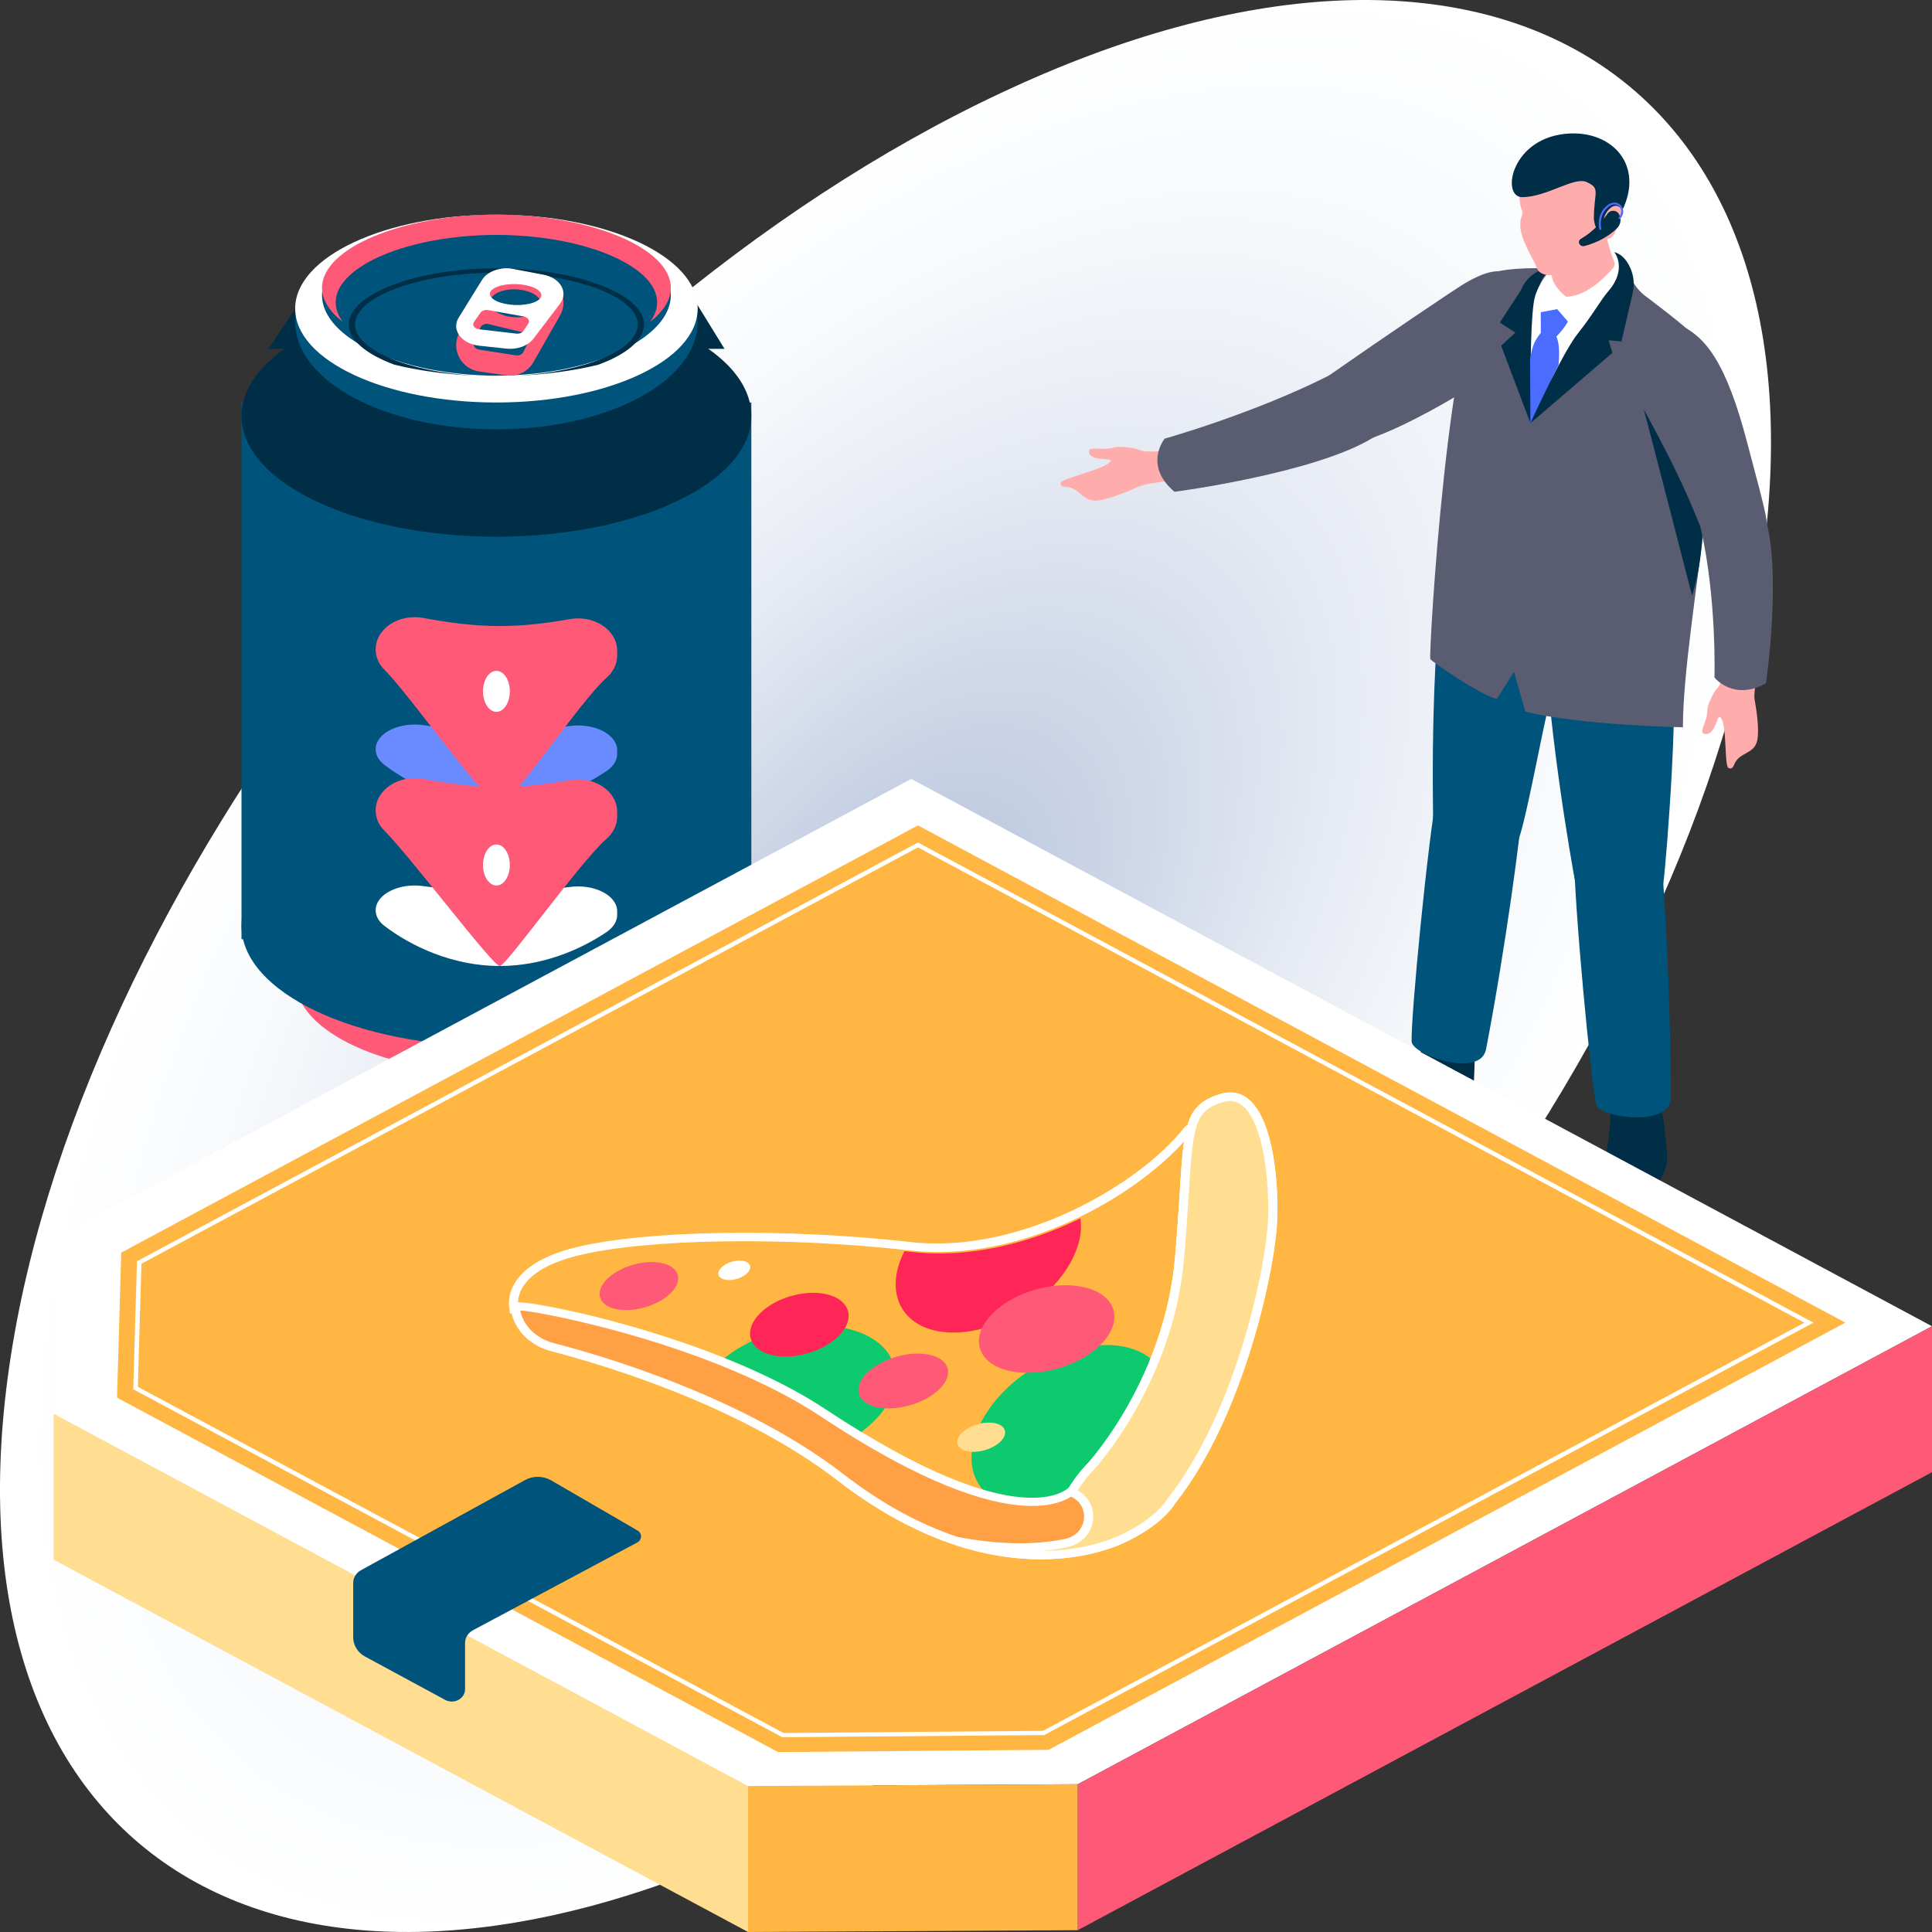 <svg width="72" height="72" viewBox="0 0 72 72" fill="none" xmlns="http://www.w3.org/2000/svg">
<rect x="0" y="0" width="72" height="72" fill="#333333" stroke="none"/>
<path d="M0.287 51.344C-2.096 69.323 10.616 77.029 28.689 68.56C46.76 60.072 63.329 38.635 65.712 20.655C68.097 2.667 55.391 -5.04 37.319 3.457C19.245 11.927 2.668 33.382 0.287 51.344Z" fill="url(#paint0_radial_36_71)"/>
<path d="M18.5 40C22.642 40 26 38.433 26 36.5C26 34.567 22.642 33 18.5 33C14.358 33 11 34.567 11 36.5C11 38.433 14.358 40 18.5 40Z" fill="#FF5978"/>
<path d="M28 34.5C28 36.985 23.747 39 18.5 39C13.253 39 9 36.985 9 34.5C9 32.015 13.253 30 18.5 30C23.747 30 28 32.015 28 34.5Z" fill="#00537A"/>
<path d="M9 15H28V35H9V15Z" fill="#00537A"/>
<path d="M28 15.5C28 17.985 23.747 20 18.5 20C13.253 20 9 17.985 9 15.5C9 13.015 13.253 11 18.5 11C23.747 11 28 13.015 28 15.5Z" fill="#002E47"/>
<path d="M25.768 11L27 13H10L11.352 11H25.768Z" fill="#002E47"/>
<path d="M18.5 16C22.642 16 26 14.209 26 12C26 9.791 22.642 8 18.5 8C14.358 8 11 9.791 11 12C11 14.209 14.358 16 18.5 16Z" fill="#00537A"/>
<path d="M18.5 15C22.642 15 26 13.433 26 11.5C26 9.567 22.642 8 18.5 8C14.358 8 11 9.567 11 11.5C11 13.433 14.358 15 18.5 15Z" fill="white"/>
<path d="M25 10.999C25 12.041 23.779 12.978 21.978 13.518C21.165 13.761 20.234 13.924 19.242 13.977C19.213 13.981 19.183 13.983 19.154 13.983C18.719 14.006 18.283 14.006 17.848 13.983C17.819 13.983 17.789 13.981 17.76 13.977C16.768 13.924 15.837 13.761 15.024 13.518C13.221 12.978 12 12.041 12 10.999C12 9.374 14.977 8 18.501 8C22.025 8 25 9.374 25 10.999Z" fill="#00537A"/>
<path d="M18.5 10C15.517 10 13 10.959 13 12.093C13 12.675 13.661 13.21 14.707 13.594C15.594 13.809 16.609 13.953 17.692 14C15.205 13.853 13.233 13.04 13.233 12.093C13.233 11.046 15.645 10.163 18.5 10.163C21.355 10.163 23.767 11.046 23.767 12.093C23.767 13.04 21.795 13.853 19.308 14C20.391 13.953 21.406 13.809 22.293 13.594C23.339 13.21 24 12.675 24 12.093C24 10.958 21.48 10 18.5 10Z" fill="#002E47"/>
<path d="M12.51 11.268C12.51 9.906 15.253 8.755 18.5 8.755C21.747 8.755 24.49 9.906 24.49 11.268C24.49 11.521 24.395 11.768 24.22 12C24.716 11.618 25 11.183 25 10.727C25 9.249 22.023 8 18.5 8C14.977 8 12 9.249 12 10.727C12 11.183 12.284 11.617 12.78 12C12.605 11.768 12.51 11.521 12.51 11.268Z" fill="#FF5978"/>
<path d="M20.245 10.313L19.116 10.03C18.89 9.974 18.651 9.998 18.441 10.097C18.231 10.197 18.062 10.365 17.964 10.575L17.093 12.451C16.813 13.051 17.195 13.748 17.856 13.844L18.865 13.989C19.064 14.019 19.268 13.987 19.449 13.899C19.63 13.811 19.78 13.671 19.879 13.497L20.87 11.759C21.194 11.19 20.884 10.472 20.245 10.313ZM19.688 12.75L19.508 13.11C19.484 13.157 19.445 13.196 19.397 13.22C19.349 13.244 19.295 13.252 19.242 13.244L17.849 13.029C17.809 13.022 17.772 13.007 17.739 12.983C17.707 12.96 17.681 12.929 17.663 12.893C17.645 12.857 17.636 12.818 17.636 12.778C17.636 12.738 17.646 12.699 17.665 12.664L17.907 12.202C17.933 12.153 17.975 12.114 18.026 12.091C18.078 12.068 18.136 12.062 18.191 12.075L19.521 12.393C19.558 12.402 19.593 12.42 19.622 12.444C19.651 12.468 19.675 12.498 19.691 12.532C19.707 12.566 19.715 12.604 19.715 12.641C19.714 12.679 19.705 12.716 19.688 12.75ZM19.191 11.823C18.661 11.796 18.242 11.542 18.257 11.256C18.27 10.97 18.712 10.757 19.242 10.784C19.772 10.81 20.189 11.063 20.176 11.351C20.163 11.636 19.721 11.847 19.191 11.823Z" fill="#FF5978"/>
<path d="M20.245 10.235L19.116 10.022C18.89 9.98 18.651 9.998 18.441 10.073C18.231 10.147 18.062 10.274 17.964 10.431L17.093 11.838C16.813 12.288 17.195 12.811 17.856 12.883L18.865 12.992C19.064 13.014 19.268 12.99 19.449 12.924C19.63 12.858 19.78 12.753 19.879 12.623L20.87 11.319C21.194 10.892 20.884 10.354 20.245 10.235ZM19.688 12.062L19.508 12.332C19.484 12.368 19.445 12.397 19.397 12.415C19.349 12.433 19.295 12.439 19.242 12.433L17.849 12.271C17.809 12.267 17.772 12.255 17.739 12.237C17.707 12.219 17.681 12.196 17.663 12.17C17.645 12.143 17.636 12.113 17.636 12.084C17.636 12.054 17.646 12.024 17.665 11.998L17.907 11.652C17.933 11.615 17.975 11.585 18.027 11.568C18.078 11.551 18.136 11.546 18.191 11.556L19.521 11.795C19.558 11.802 19.593 11.815 19.622 11.833C19.651 11.851 19.675 11.873 19.691 11.899C19.707 11.925 19.715 11.953 19.715 11.981C19.714 12.009 19.705 12.037 19.688 12.062ZM19.191 11.367C18.661 11.347 18.242 11.156 18.257 10.942C18.27 10.728 18.712 10.568 19.242 10.588C19.772 10.607 20.189 10.797 20.176 11.013C20.163 11.227 19.721 11.385 19.191 11.367Z" fill="white"/>
<path d="M21.24 27.055C20.464 27.16 19.573 27.254 18.625 27.254C17.578 27.254 16.601 27.14 15.771 27.023C14.861 26.894 14 27.333 14 27.922C14 28.132 14.109 28.338 14.321 28.5C15.318 29.265 16.875 30 18.625 30C20.193 30 21.605 29.41 22.599 28.738C22.855 28.566 22.999 28.339 23 28.103V27.957C23 27.82 22.952 27.684 22.859 27.56C22.765 27.436 22.629 27.327 22.46 27.24C22.292 27.154 22.095 27.092 21.884 27.06C21.672 27.028 21.453 27.027 21.24 27.055Z" fill="#6A8AFF"/>
<path d="M21.24 23.072C20.464 23.209 19.573 23.331 18.625 23.331C17.578 23.331 16.601 23.182 15.771 23.029C14.861 22.862 14 23.433 14 24.201C14 24.475 14.109 24.742 14.321 24.953C15.318 25.949 18.142 30 18.625 30C19.058 30 21.605 26.139 22.599 25.264C22.855 25.04 22.999 24.744 23 24.436V24.246C23 24.067 22.952 23.89 22.858 23.729C22.765 23.568 22.629 23.425 22.46 23.313C22.292 23.2 22.095 23.12 21.883 23.078C21.672 23.037 21.453 23.035 21.24 23.072Z" fill="#FF5978"/>
<path d="M21.24 33.055C20.464 33.16 19.573 33.254 18.625 33.254C17.578 33.254 16.601 33.14 15.771 33.022C14.861 32.894 14 33.333 14 33.922C14 34.132 14.109 34.338 14.321 34.5C15.318 35.265 16.875 36 18.625 36C20.193 36 21.605 35.41 22.599 34.739C22.855 34.566 22.999 34.339 23 34.103V33.957C23 33.819 22.952 33.684 22.858 33.56C22.765 33.436 22.629 33.327 22.46 33.24C22.292 33.154 22.095 33.092 21.883 33.06C21.672 33.028 21.453 33.027 21.24 33.055Z" fill="white"/>
<path d="M21.24 29.072C20.464 29.209 19.573 29.331 18.625 29.331C17.578 29.331 16.601 29.182 15.771 29.029C14.861 28.862 14 29.433 14 30.201C14 30.475 14.109 30.742 14.321 30.953C15.318 31.949 18.357 36 18.625 36C18.866 36 21.605 32.139 22.599 31.264C22.855 31.04 22.999 30.744 23 30.436V30.246C23 30.067 22.952 29.89 22.858 29.729C22.765 29.568 22.629 29.425 22.46 29.313C22.292 29.2 22.095 29.12 21.883 29.078C21.672 29.037 21.453 29.035 21.24 29.072Z" fill="#FF5978"/>
<path d="M18.5 25C18.434 25 18.369 25.02 18.309 25.058C18.248 25.096 18.193 25.153 18.146 25.224C18.1 25.295 18.063 25.379 18.038 25.472C18.013 25.564 18 25.664 18 25.764C18 25.864 18.013 25.964 18.038 26.057C18.063 26.149 18.1 26.234 18.146 26.305C18.193 26.376 18.248 26.432 18.309 26.47C18.369 26.509 18.434 26.529 18.5 26.529C18.633 26.529 18.76 26.448 18.854 26.305C18.947 26.162 19 25.967 19 25.765C19 25.562 18.947 25.367 18.854 25.224C18.76 25.081 18.633 25 18.5 25ZM18.5 31.471C18.434 31.471 18.369 31.491 18.309 31.529C18.248 31.568 18.193 31.624 18.146 31.695C18.1 31.766 18.063 31.85 18.038 31.943C18.013 32.036 18 32.135 18 32.236C18 32.336 18.013 32.435 18.038 32.528C18.063 32.621 18.1 32.705 18.146 32.776C18.193 32.847 18.248 32.903 18.309 32.942C18.369 32.98 18.434 33 18.5 33C18.633 33 18.76 32.92 18.854 32.776C18.947 32.633 19 32.438 19 32.236C19 32.033 18.947 31.839 18.854 31.695C18.76 31.552 18.633 31.471 18.5 31.471Z" fill="white"/>
<path d="M41.195 17.114C41.013 17.098 40.643 17.096 40.589 16.869C40.521 16.581 41.058 16.82 41.538 16.672C41.681 16.628 42.253 16.67 42.471 16.773C42.691 16.875 43.345 16.806 43.446 16.8C43.546 16.795 43.687 17.903 43.687 17.903C43.687 17.903 42.678 18.025 42.456 18.123C42.233 18.222 41.415 18.598 40.91 18.652C40.334 18.713 40.274 18.2 39.761 18.149C39.69 18.142 39.487 18.148 39.533 17.987C39.579 17.826 41.17 17.488 41.374 17.207C41.448 17.105 41.267 17.12 41.195 17.114Z" fill="#FFACAC"/>
<path d="M49.523 13.997C51.605 12.542 54.231 10.771 54.576 10.567C56.217 9.595 56.529 10.345 56.801 11.204C57.262 12.661 56.045 13.823 53.331 15.297C50.618 16.772 49.69 16.719 48.998 16.516C48.306 16.314 47.44 15.451 49.523 13.997Z" fill="#5A5C71"/>
<path d="M49.523 13.997C50.951 13.274 53.342 14.966 51.185 16.302C49.027 17.64 43.77 18.328 43.77 18.328C42.595 17.332 43.404 16.347 43.404 16.347C43.404 16.347 46.717 15.417 49.523 13.997Z" fill="#5A5C71"/>
<path d="M52.746 39.485C53.012 39.388 52.991 38.785 52.991 38.785L54.979 38.486C54.979 38.486 54.95 40.059 54.927 40.331C54.907 40.57 54.76 41.135 54.037 41.005C53.143 40.845 52.338 40.979 52.067 41.056C51.797 41.134 51.234 41.201 50.578 41.083C49.941 40.969 49.515 40.689 50.043 40.266C50.572 39.842 52.109 39.717 52.746 39.485Z" fill="#002E47"/>
<path d="M56.709 30.255C56.71 30.752 56.112 35.314 55.381 39.1C55.168 40.207 52.623 39.31 52.607 38.812C52.578 37.87 53.208 31.319 53.572 29.427C53.802 28.237 56.706 28.739 56.709 30.255Z" fill="#00537A"/>
<path d="M60.01 41.709C59.997 41.609 60.056 41.388 60.056 41.388L61.79 41.077C61.79 41.077 61.938 41.338 61.984 41.672C62.029 42.007 62.097 42.731 62.121 42.943C62.146 43.156 62.16 43.674 61.691 44.167C61.222 44.659 60.978 44.853 60.345 44.652C59.711 44.452 59.716 43.62 59.823 43.193C59.929 42.766 60.022 41.81 60.01 41.709Z" fill="#002E47"/>
<path d="M61.895 31.968C61.99 32.456 62.266 37.049 62.266 40.907C62.266 42.035 59.598 41.651 59.488 41.164C59.281 40.246 58.659 33.694 58.659 31.767C58.659 30.554 61.605 30.481 61.895 31.968ZM58.3 23.201C58.33 24.143 57.925 25.471 57.7 26.363C57.474 27.256 56.912 30.334 56.617 31.216C56.231 32.364 53.41 31.974 53.407 30.458C53.407 29.961 53.265 23.876 53.995 20.09C54.208 18.983 58.284 22.703 58.3 23.201Z" fill="#00537A"/>
<path d="M62.266 24.213C62.624 25.468 62.11 32.005 61.986 32.928C61.824 34.13 58.983 34.298 58.693 32.81C58.598 32.323 57.532 26.357 57.532 22.499C57.533 21.37 62.129 23.733 62.266 24.213Z" fill="#00537A"/>
<path d="M57.253 9.995L59.714 9.394C59.714 9.394 60.181 9.451 60.303 9.568C60.513 9.77 60.656 10.047 60.746 10.273C60.859 10.554 61.037 10.806 61.276 11C61.276 11 62.89 12.2 63.29 12.649C64.809 14.354 62.717 23.16 62.717 27.104C62.717 27.104 58.908 27.035 56.844 26.519L56.423 25.035L55.782 26.051C55.067 25.853 53.377 24.657 53.304 24.567C53.231 24.476 53.988 11.383 55.507 10.239C55.853 9.979 57.253 9.995 57.253 9.995Z" fill="#5A5C71"/>
<path d="M62.934 16.963C62.548 16.125 61.909 14.849 61.066 14.544C61.16 14.813 63.058 22.197 63.058 22.197C63.058 22.197 64.025 19.333 62.934 16.963ZM56.683 10.811C56.771 10.583 56.925 10.383 57.127 10.232C57.337 10.078 57.619 9.941 57.898 10.016C57.898 10.016 57.252 10.238 57.357 11.119C57.4 11.466 57.342 12.038 57.397 12.684C57.461 13.424 57.034 15.767 57.034 15.767L55.944 12.882L56.472 12.397L55.895 12.02L56.683 10.811Z" fill="#002E47"/>
<path d="M60.161 9.396C60.454 9.61 60.69 10.093 59.975 10.93C59.63 11.335 59.278 11.985 58.959 12.506C58.726 12.886 57.273 14.777 57.085 15.313C57.085 15.313 57.067 14.825 57.044 14.033C57.038 13.855 57.044 11.603 57.203 11.058C57.582 9.761 59.246 8.735 60.161 9.396Z" fill="white"/>
<path d="M59.86 8.696C59.86 8.696 59.893 9.075 60.148 9.729C60.185 9.823 60.169 9.928 60.102 10.006C59.836 10.312 59.111 11.058 58.365 11.058C58.365 11.058 57.822 10.662 57.822 10.194C57.822 9.726 59.86 8.696 59.86 8.696Z" fill="#FFACAC"/>
<path d="M58.634 5.137C60.988 5.196 60.337 7.618 60.337 7.618C60.337 7.618 60.511 7.69 60.417 8.001C60.324 8.313 60.301 8.346 60.253 8.5C60.205 8.655 60.087 8.941 59.85 8.897C59.85 8.897 59.495 9.737 57.957 10.224C57.69 10.309 57.336 10.218 57.263 9.967C57.19 9.715 56.676 8.985 56.657 8.42C56.644 7.993 56.817 8.026 56.699 7.785C56.579 7.545 56.281 5.077 58.634 5.137Z" fill="#FFACAC"/>
<path d="M58.519 4.974C60.121 4.91 61.256 6.175 60.463 7.828C60.174 7.423 59.846 7.9 59.798 8.059C59.772 8.147 59.684 8.514 59.538 8.514C59.433 8.514 59.399 8.158 59.399 8.158C59.399 7.143 59.667 7.025 59.124 6.783C58.661 6.577 57.638 7.346 56.729 7.347C55.916 7.348 56.318 5.063 58.519 4.974Z" fill="#002E47"/>
<path d="M57.42 11.635L58.032 11.52L58.431 11.983C58.431 11.983 58.314 12.224 57.998 12.545C58.079 12.683 58.135 13.008 58.082 13.603C57.895 13.967 57.034 15.768 57.034 15.768L57.022 13.392C57.114 12.833 57.196 12.7 57.423 12.402L57.42 11.635Z" fill="#4B6DFF"/>
<path d="M59.943 10.845C60.662 10.011 60.162 9.396 60.162 9.396C60.498 9.487 60.689 9.797 60.794 10.079C60.898 10.355 60.909 10.652 60.842 10.937L60.428 12.725L59.951 12.679L60.088 13.151L57.034 15.771C57.034 15.771 58.232 13.128 58.812 12.414C59.318 11.79 59.657 11.172 59.943 10.845ZM59.912 7.958C59.935 7.925 59.967 7.898 60.004 7.88C60.042 7.862 60.084 7.853 60.127 7.855C60.169 7.856 60.21 7.868 60.246 7.889C60.282 7.91 60.312 7.94 60.332 7.975L60.334 7.978C60.382 8.062 60.401 8.157 60.389 8.251C60.376 8.346 60.332 8.434 60.263 8.504C59.831 8.932 59.282 9.109 59.047 9.168C59.01 9.178 58.97 9.175 58.935 9.16C58.9 9.145 58.872 9.118 58.856 9.086C58.84 9.053 58.838 9.016 58.849 8.981C58.861 8.947 58.885 8.918 58.918 8.899C59.379 8.634 59.713 8.24 59.912 7.958Z" fill="#002E47"/>
<path d="M60.385 7.633C60.509 7.746 60.55 7.966 60.385 8.15C60.382 8.154 60.377 8.157 60.373 8.159C60.369 8.161 60.364 8.162 60.359 8.163C60.354 8.163 60.349 8.163 60.344 8.161C60.339 8.16 60.335 8.157 60.331 8.154C60.327 8.151 60.324 8.148 60.322 8.144C60.319 8.14 60.318 8.135 60.318 8.131C60.317 8.126 60.318 8.121 60.319 8.117C60.321 8.113 60.323 8.108 60.326 8.105C60.463 7.954 60.431 7.775 60.332 7.683C60.253 7.61 60.111 7.577 59.948 7.706C59.552 8.018 59.675 8.518 59.677 8.523C59.678 8.528 59.678 8.532 59.678 8.537C59.677 8.541 59.675 8.546 59.672 8.55C59.67 8.554 59.666 8.557 59.662 8.56C59.658 8.563 59.654 8.565 59.649 8.566C59.646 8.566 59.643 8.567 59.64 8.567C59.632 8.567 59.623 8.564 59.617 8.559C59.61 8.554 59.605 8.547 59.603 8.54C59.598 8.517 59.469 7.993 59.9 7.653C60.1 7.493 60.286 7.542 60.385 7.633Z" fill="#4B6DFF"/>
<path d="M65.51 24.893C65.51 24.893 64.326 24.703 64.304 24.794C64.281 24.885 64.165 25.487 63.996 25.653C63.828 25.819 63.621 26.315 63.626 26.456C63.641 26.924 63.242 27.335 63.558 27.356C63.808 27.373 63.916 27.044 63.984 26.886C64.011 26.825 64.047 26.659 64.131 26.754C64.362 27.016 64.258 28.528 64.411 28.615C64.564 28.702 64.615 28.52 64.643 28.459C64.843 28.017 65.388 28.11 65.49 27.579C65.579 27.115 65.424 26.279 65.386 26.052C65.347 25.826 65.51 24.893 65.51 24.893Z" fill="#FFACAC"/>
<path d="M62.42 12.049C61.668 11.793 60.35 12.767 60.884 14.505C60.996 14.87 62.328 17.032 63.233 19.302C64.139 21.57 65.277 21.046 65.684 20.488C66.09 19.93 65.847 19.288 65.101 16.452C64.354 13.617 63.582 12.443 62.42 12.049Z" fill="#5A5C71"/>
<path d="M63.387 19.715C63.982 22.31 63.893 25.248 63.893 25.248C63.893 25.248 64.595 26.144 65.814 25.463C65.814 25.463 66.432 21.231 65.749 19.173C65.066 17.114 63.084 18.393 63.387 19.715Z" fill="#5A5C71"/>
<path d="M27.877 66.561L2.002 52.687C2 52.686 1.999 52.685 1.999 52.683L2.126 46.099C2.126 46.098 2.127 46.096 2.128 46.096L33.957 29.03C33.958 29.03 33.958 29.029 33.959 29.029C33.96 29.029 33.961 29.03 33.962 29.03L71.993 49.422C71.994 49.422 71.995 49.422 71.995 49.423C71.995 49.424 71.996 49.425 71.996 49.425C71.996 49.426 71.995 49.427 71.995 49.427C71.995 49.428 71.994 49.428 71.993 49.429L40.168 66.492L40.166 66.493L27.879 66.561C27.879 66.561 27.878 66.561 27.878 66.561C27.878 66.561 27.877 66.561 27.877 66.561Z" fill="white"/>
<path d="M34.21 30.76L4.518 46.681L4.362 52.087L28.995 65.294L39.079 65.211L68.771 49.291L34.21 30.76Z" fill="#FFB642"/>
<path d="M5.052 51.729L5.186 47.05L34.21 31.488L67.413 49.291L38.894 64.582L29.174 64.662L5.052 51.729Z" fill="#FFB642"/>
<path d="M29.152 64.741L29.132 64.73L4.966 51.773L5.103 47.004L5.144 46.982L34.21 31.397L34.253 31.42L67.582 49.291L67.455 49.359L38.917 64.66L38.895 64.661L29.152 64.741ZM5.138 51.684L29.197 64.583L38.871 64.503L67.243 49.291L34.21 31.579L5.27 47.096L5.138 51.684Z" fill="white"/>
<path d="M27.878 66.564V71.991C27.878 71.995 27.874 71.998 27.87 71.996L2.003 58.126C2.002 58.126 2.001 58.125 2.001 58.124C2 58.123 2 58.123 2 58.122V52.694C2 52.691 2.004 52.688 2.008 52.69L27.876 66.56C27.877 66.561 27.878 66.562 27.878 66.564Z" fill="#FFDE91"/>
<path d="M40.167 66.498V71.927C40.167 71.93 40.164 71.932 40.162 71.932L27.883 72C27.882 72 27.881 71.999 27.88 71.999C27.878 71.998 27.878 71.996 27.878 71.995V66.566C27.878 66.563 27.88 66.561 27.883 66.561L40.161 66.493C40.165 66.493 40.167 66.496 40.167 66.498Z" fill="#FFB642"/>
<path d="M72 49.434V54.861C72 54.862 72 54.863 71.999 54.863C71.999 54.864 71.998 54.865 71.997 54.865L40.175 71.927C40.174 71.928 40.173 71.928 40.172 71.928C40.171 71.928 40.17 71.928 40.169 71.927C40.169 71.927 40.168 71.926 40.167 71.925C40.167 71.925 40.167 71.924 40.167 71.923V66.496C40.167 66.494 40.168 66.492 40.17 66.492L71.992 49.429C71.996 49.428 72 49.43 72 49.434Z" fill="#FF5978"/>
<path d="M13.163 58.987V61.021C13.163 61.315 13.331 61.587 13.605 61.735L16.589 63.349C16.664 63.39 16.749 63.411 16.836 63.412C16.923 63.412 17.008 63.391 17.083 63.351C17.159 63.31 17.221 63.252 17.265 63.183C17.308 63.113 17.331 63.034 17.331 62.953V61.227C17.331 61.032 17.444 60.852 17.626 60.754L23.75 57.483C23.792 57.46 23.827 57.428 23.852 57.39C23.876 57.351 23.89 57.307 23.89 57.263C23.891 57.218 23.88 57.173 23.857 57.134C23.834 57.095 23.8 57.062 23.759 57.038L20.54 55.169C20.395 55.085 20.227 55.039 20.055 55.037C19.883 55.035 19.714 55.077 19.566 55.158L13.451 58.518C13.273 58.616 13.163 58.795 13.163 58.987Z" fill="#00537A"/>
<path d="M30.68 52.654C38.206 57.647 40.03 55.644 40.03 55.644C40.03 55.644 40.26 55.049 40.701 54.597C40.781 54.51 43.576 51.388 43.964 46.878C44.179 44.38 44.177 42.971 44.377 42.132C44.389 42.081 44.32 42.051 44.287 42.093C42.68 44.157 38.231 46.932 33.915 46.444C29.44 45.937 24.092 45.983 21.448 46.65C18.806 47.316 19.152 48.724 19.152 48.724C19.424 48.609 26.506 49.885 30.68 52.654Z" fill="#FFB642"/>
<path d="M38.61 56.199C37.233 56.199 34.77 55.562 30.581 52.783C26.505 50.078 19.583 48.831 19.196 48.876L19.005 48.957L18.986 48.758C18.971 48.694 18.65 47.192 21.404 46.498C23.987 45.846 29.257 45.757 33.935 46.287C38.062 46.755 42.518 44.098 44.15 42C44.179 41.962 44.221 41.934 44.27 41.922C44.319 41.91 44.371 41.914 44.417 41.933C44.464 41.952 44.502 41.986 44.525 42.028C44.548 42.071 44.554 42.119 44.543 42.165C44.422 42.672 44.377 43.386 44.308 44.469C44.267 45.121 44.215 45.933 44.133 46.891C43.742 51.43 40.95 54.568 40.831 54.699C40.412 55.127 40.192 55.692 40.19 55.697L40.159 55.746C40.125 55.785 39.72 56.199 38.61 56.199ZM19.306 48.573C20.607 48.654 26.932 49.974 30.778 52.526C37.659 57.091 39.68 55.725 39.884 55.556C39.942 55.418 40.173 54.903 40.575 54.492C40.687 54.368 43.412 51.305 43.794 46.865C43.877 45.911 43.928 45.101 43.969 44.45C44.021 43.629 44.06 43.016 44.129 42.538C42.312 44.568 38.096 47.077 33.894 46.6C29.254 46.075 24.039 46.16 21.493 46.802C19.467 47.313 19.298 48.244 19.306 48.573Z" fill="white"/>
<path d="M28.801 49.675C28.027 49.916 27.363 50.287 26.862 50.724C28.213 51.261 29.549 51.904 30.68 52.654C31.1 52.933 31.526 53.205 31.957 53.468C33.046 52.721 33.611 51.688 33.289 50.794C32.838 49.545 30.829 49.044 28.801 49.675Z" fill="#0DCA6F"/>
<path d="M40.266 45.405C38.399 46.314 36.181 46.903 33.997 46.656C33.901 46.645 33.803 46.636 33.706 46.626C33.275 47.477 33.252 48.338 33.746 48.944C34.601 49.995 36.678 49.876 38.384 48.677C39.711 47.745 40.419 46.436 40.266 45.405Z" fill="#FF2657"/>
<path d="M43.011 50.747C42.038 49.785 39.954 49.951 38.225 51.165C36.418 52.435 35.688 54.367 36.594 55.48C36.69 55.598 36.803 55.699 36.926 55.789C39.313 56.431 40.031 55.644 40.031 55.644C40.031 55.644 40.26 55.049 40.701 54.598C40.755 54.538 42.056 53.083 43.011 50.747Z" fill="#0DCA6F"/>
<path d="M41.476 48.76C41.763 49.555 40.89 50.544 39.526 50.969C38.161 51.394 36.823 51.093 36.535 50.298C36.248 49.503 37.121 48.514 38.486 48.089C39.851 47.665 41.189 47.965 41.476 48.76ZM25.247 47.481C25.402 47.909 24.883 48.456 24.09 48.703C23.296 48.95 22.528 48.804 22.373 48.376C22.219 47.948 22.737 47.401 23.531 47.154C24.324 46.907 25.093 47.054 25.247 47.481Z" fill="#FF5978"/>
<path d="M27.948 47.16C28.01 47.334 27.8 47.556 27.478 47.656C27.156 47.756 26.844 47.696 26.782 47.523C26.719 47.349 26.929 47.127 27.251 47.027C27.573 46.927 27.885 46.986 27.948 47.16Z" fill="white"/>
<path d="M37.441 53.289C37.535 53.549 37.22 53.882 36.737 54.032C36.254 54.182 35.786 54.093 35.692 53.833C35.598 53.573 35.914 53.24 36.397 53.089C36.879 52.939 37.347 53.028 37.441 53.289Z" fill="#FFDE91"/>
<path d="M35.302 50.955C35.478 51.443 34.887 52.068 33.981 52.349C33.075 52.632 32.198 52.464 32.022 51.976C31.846 51.488 32.437 50.864 33.343 50.581C34.249 50.3 35.126 50.467 35.302 50.955Z" fill="#FF5978"/>
<path d="M31.586 48.808C31.795 49.386 31.16 50.106 30.167 50.415C29.174 50.724 28.2 50.505 27.991 49.927C27.782 49.348 28.418 48.629 29.411 48.319C30.404 48.011 31.377 48.229 31.586 48.808Z" fill="#FF2657"/>
<path d="M45.535 40.917C44.024 41.377 44.358 42.302 43.964 46.878C43.576 51.388 40.781 54.51 40.701 54.597C40.26 55.049 39.984 55.516 39.984 55.516C39.984 55.516 38.206 57.647 30.68 52.654C26.506 49.885 19.549 48.57 19.277 48.685C19.193 48.722 19.207 48.864 19.267 49.042C19.46 49.614 19.973 50.045 20.595 50.206C22.583 50.723 27.677 52.243 31.323 55.056C35.946 58.623 39.935 58.23 41.81 57.355C42.656 56.961 43.328 56.456 43.665 55.924C46.164 52.758 47.389 47.283 47.435 45.349C47.484 43.31 47.045 40.457 45.535 40.917Z" fill="#FFA044"/>
<path d="M38.776 58.109C36.867 58.109 34.236 57.509 31.215 55.177C27.601 52.389 22.552 50.878 20.549 50.358C19.852 50.177 19.312 49.703 19.106 49.089C19.069 48.98 18.957 48.649 19.206 48.542C19.56 48.394 26.592 49.748 30.779 52.526C38.087 57.376 39.833 55.44 39.85 55.419H39.85C39.847 55.419 40.126 54.952 40.575 54.492C40.687 54.368 43.412 51.306 43.794 46.865C43.877 45.909 43.928 45.098 43.969 44.445C44.129 41.925 44.177 41.165 45.481 40.768C45.837 40.658 46.164 40.704 46.45 40.9C47.366 41.531 47.645 43.693 47.606 45.353C47.564 47.127 46.41 52.716 43.802 56.018C43.467 56.549 42.783 57.079 41.887 57.497C41.518 57.668 40.412 58.109 38.776 58.109ZM19.39 48.837C19.393 48.868 19.404 48.919 19.429 48.995C19.602 49.506 20.054 49.902 20.64 50.054C22.665 50.58 27.768 52.108 31.432 54.935C36.878 59.137 40.969 57.571 41.734 57.215C42.573 56.824 43.207 56.337 43.519 55.845C46.09 52.586 47.224 47.09 47.266 45.346C47.307 43.636 47.008 41.677 46.248 41.154C46.053 41.019 45.837 40.991 45.587 41.067C44.536 41.387 44.472 41.883 44.308 44.464C44.259 45.273 44.201 46.082 44.133 46.89C43.742 51.43 40.95 54.568 40.831 54.699C40.405 55.135 40.135 55.587 40.133 55.592C40.041 55.705 38.153 57.806 30.581 52.783C26.561 50.115 20.203 48.881 19.39 48.837Z" fill="white"/>
<path d="M45.528 40.922C44.017 41.382 44.351 42.306 43.958 46.882C43.569 51.393 40.774 54.514 40.695 54.602C40.426 54.879 40.19 55.181 39.988 55.503L40.024 55.648L40.031 55.652C40.885 56.105 40.687 57.304 39.728 57.505C38.841 57.69 37.514 57.779 35.687 57.439C38.371 58.309 40.556 57.942 41.804 57.359C42.65 56.965 43.322 56.46 43.659 55.928C46.158 52.762 47.384 47.287 47.429 45.353C47.478 43.314 47.039 40.462 45.528 40.922Z" fill="#FFDE91"/>
<path d="M38.796 58.111C37.894 58.111 36.829 57.976 35.631 57.588L35.721 57.285C37.225 57.565 38.562 57.588 39.691 57.351C40.139 57.257 40.347 56.926 40.392 56.648C40.437 56.371 40.343 56 39.947 55.789L39.883 55.756L39.808 55.48L39.84 55.427C39.889 55.345 40.156 54.919 40.569 54.496C40.68 54.373 43.406 51.31 43.788 46.87C43.87 45.913 43.922 45.102 43.963 44.45C44.123 41.93 44.171 41.169 45.475 40.772C45.832 40.663 46.158 40.708 46.444 40.905C47.36 41.536 47.639 43.697 47.599 45.357C47.557 47.131 46.403 52.72 43.796 56.022C43.461 56.553 42.777 57.083 41.88 57.501C41.48 57.688 40.394 58.111 38.796 58.111ZM40.173 55.548C40.592 55.798 40.803 56.231 40.727 56.694C40.649 57.182 40.28 57.551 39.765 57.659C39.459 57.723 39.139 57.769 38.806 57.797C40.323 57.795 41.348 57.396 41.728 57.219C42.567 56.828 43.201 56.342 43.513 55.849C46.084 52.59 47.218 47.095 47.26 45.35C47.3 43.641 47.001 41.682 46.242 41.158C46.047 41.024 45.831 40.995 45.581 41.072C44.53 41.392 44.466 41.888 44.302 44.468C44.261 45.121 44.21 45.935 44.127 46.895C43.736 51.434 40.943 54.572 40.825 54.703C40.578 54.958 40.358 55.235 40.168 55.529L40.173 55.548Z" fill="white"/>
<defs>
<radialGradient id="paint0_radial_36_71" cx="0" cy="0" r="1" gradientUnits="userSpaceOnUse" gradientTransform="translate(32.999 36.004) rotate(-51.903) scale(41.952 23.84)">
<stop stop-color="#B0BED9"/>
<stop offset="0.206" stop-color="#C7D1E4"/>
<stop offset="0.53" stop-color="#E6EAF3"/>
<stop offset="0.806" stop-color="#F8FAFC"/>
<stop offset="1" stop-color="white"/>
</radialGradient>
</defs>
</svg>
